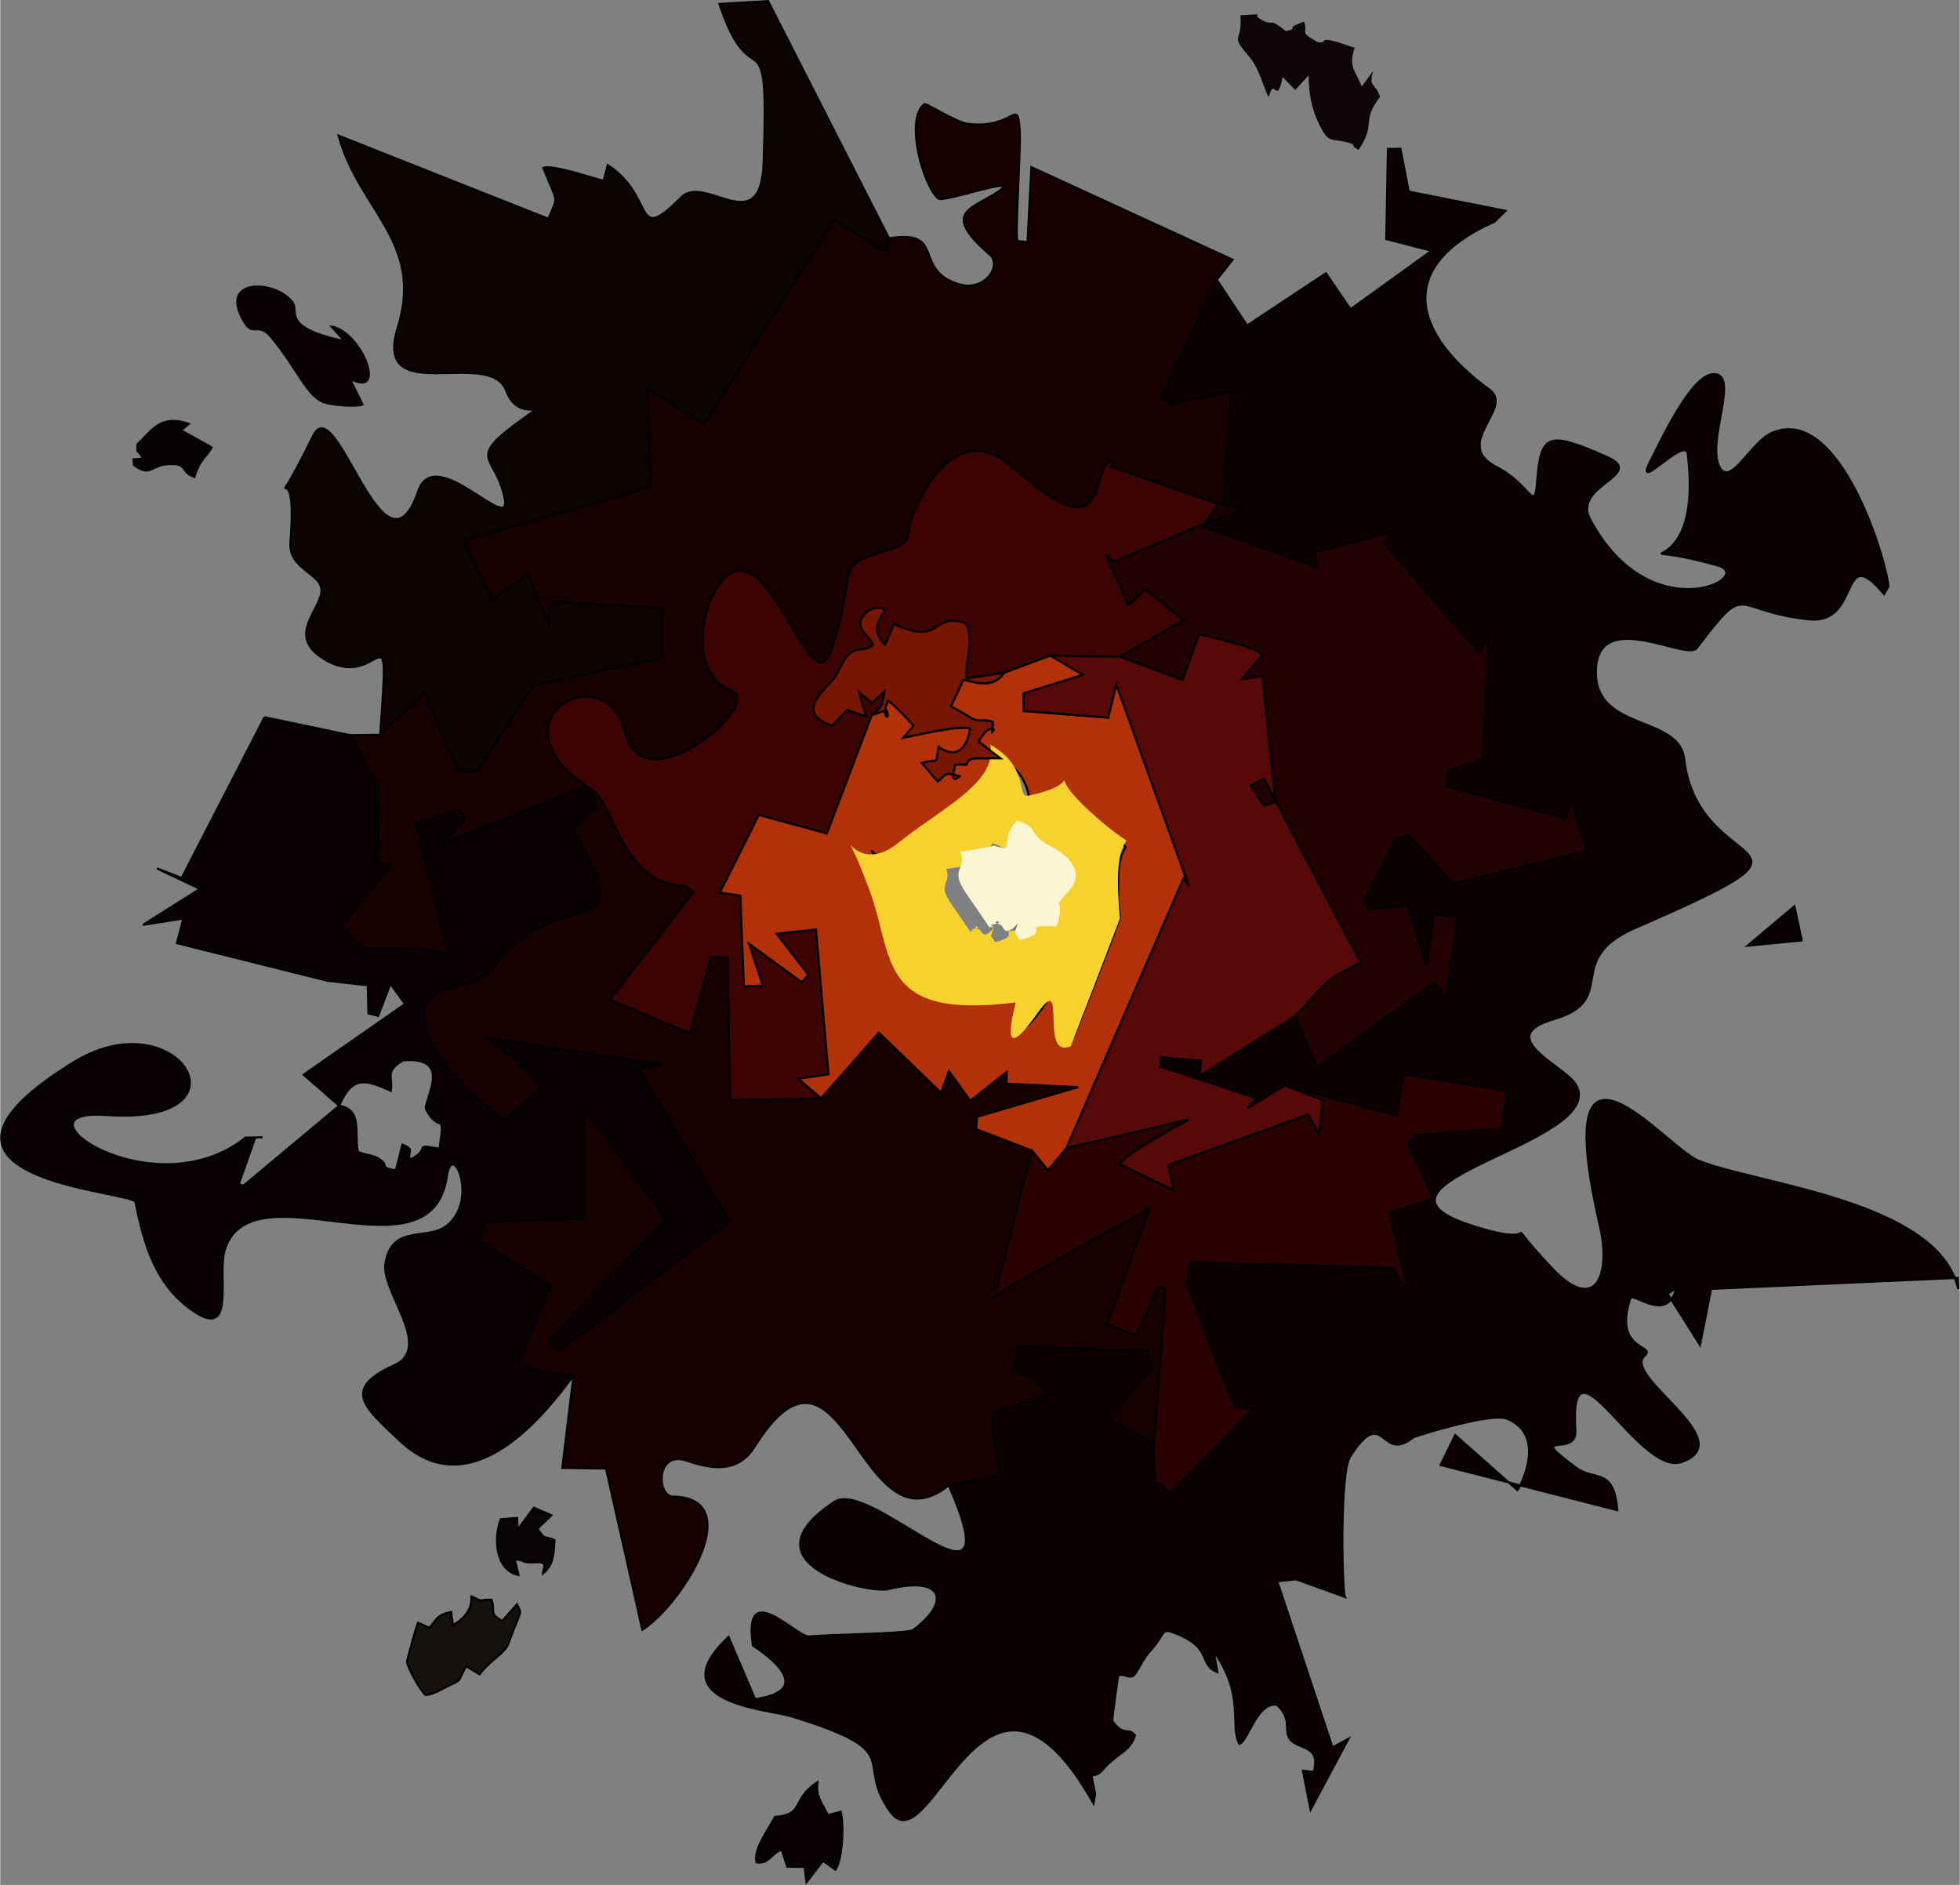 <?xml version="1.0" encoding="UTF-8"?>
<!DOCTYPE svg PUBLIC "-//W3C//DTD SVG 1.1//EN" "http://www.w3.org/Graphics/SVG/1.1/DTD/svg11.dtd">
<!-- Creator: CorelDRAW X6 -->
<svg xmlns="http://www.w3.org/2000/svg" xml:space="preserve" width="156px" height="150px" version="1.1" style="shape-rendering:geometricPrecision; text-rendering:geometricPrecision; image-rendering:optimizeQuality; fill-rule:evenodd; clip-rule:evenodd"
viewBox="0 0 1173783 1128899"
 xmlns:xlink="http://www.w3.org/1999/xlink">
 <rect x="0" y="0" width="1173783" height="1128899" fill="#808080" stroke="none"/>
 <defs>
  <style type="text/css">
   <![CDATA[
    .str0 {stroke:black;stroke-width:1238.25}
    .fil14 {fill:#060201}
    .fil2 {fill:#0A0202}
    .fil15 {fill:#0A0505}
    .fil0 {fill:#0C0000}
    .fil3 {fill:#0C0403}
    .fil11 {fill:#0E0506}
    .fil12 {fill:#15110D}
    .fil1 {fill:#160000} /*external*/
    .fil5 {fill:#210101}
    .fil8 {fill:#290101}
    .fil4 {fill:#3D0202}/*center 4*/
    .fil7 {fill:#570807}
    .fil10 {fill:#781603}
    .fil6 {fill:#B23109}/*center 3*/
    .fil9 {fill:#F7D12D}/*center 2*/
    .fil13 {fill:#FAF6D2}/*center 1*/
   ]]>
  </style>
 </defs>
 <g id="Layer_x0020_1">
  <g id="_577581056">
   <path class="fil0 str0" d="M728682 167485l-33106 70421 6357 3578 40791 -7675 -5486 2061 -4779 66258 12261 3014 -23379 8609 -2971 1050 70603 25067 -1279 -9051 46600 -12303 -5259 6882 57065 65822 5494 -10845 -3575 74552 -20319 6427 -1334 9706 71056 19120 3739 -9986 9438 29505 -80451 19318 -26536 -28785 -7574 2145 -19133 37263 3229 5021 23121 -2413 11118 36275 4386 -30986 14191 2048 -6927 47562 -6903 -8795 -70278 50858 -13070 -30739 -57034 35687 479 -8770 -23818 -2143 -520 5613 57434 18805 -4969 5930 22141 -13483 67109 18125 3959 -24783 61937 9849 -2946 22555 -52335 4119 -3980 4896 15239 33127 -26297 8123 10888 46534 -9414 -13392 -120627 -3307 -2546 12628 28720 73876 11185 1428 -49229 50351 -9342 -7204 -709 -22709 -25387 -13109c1727,-6511 18389,-25178 23541,-31676l-1958 -10577 -78145 -2584 -1867 12334 22469 15764c-44515,15083 -36761,2865 -31237,49496l-30305 5572c39496,90574 -46238,-4670 -68460,9916 -56646,37180 20369,55258 32341,52286 33475,-8310 37161,7860 14901,24421 -3395,2525 -53085,2714 -62233,3991 -7316,1021 -40172,-36220 -33854,5384 41,276 42822,26067 1271,32159l-15889 -37276c-42112,39463 23678,43202 37762,47554 70543,21795 36933,25878 59005,56960 24591,34629 56462,-120859 121836,-4852l973 -5655c-3729,-18320 -1939,-6698 4716,-14672 8032,-9625 15946,-10306 19167,-20334 -4038,-5458 -6290,1368 -13588,-8587 -156,-1662 3333,-27134 3497,-27243 2663,-1755 6604,1906 9201,-29 2004,-1493 5744,-10210 9331,-14087 10288,-11117 6658,-14791 15282,-11466 23530,9069 13811,18671 25584,23423l-2132 -12517c19022,27016 9355,44062 15317,55515 4877,-1074 10501,-25036 22449,-23499 10813,9895 2179,17353 10041,22662 5972,4033 16044,3149 12100,17682l-6500 -803 4596 23346 22682 -42437 -9575 5179 -33096 -99528 11330 -1146 29218 10567c-1734,-3482 -3229,-74350 3078,-84081 20880,-32211 17922,4843 37984,-11632 216,-177 46204,-15082 56076,-11035 24773,10153 7152,42088 6232,42804l-37282 -32979 -8790 17886 105820 27047c-1960,-25867 -13514,-17202 -24578,-25378 -31387,-23195 551,-5712 -515,-22055 -4158,-63811 38045,27555 63697,18579 35874,-12555 -35825,-51150 -22266,-63541 7399,-6762 -19026,-2535 -8549,-34364 1490,-4531 22025,15446 27601,-6169l-5221 3300 19409 30698 6656 -33594 147722 -6604 299 6702c-11916,-52949 -120195,-62603 -155584,-76874 -19940,-8041 -90604,-97916 -59062,38989 6827,29630 -2512,52920 -28303,25803 -37260,-39177 2520,-9126 -49616,-26317 -76666,-25277 82914,-48997 63739,-83712 -6380,-11551 -50627,-28735 -13265,-39588 39447,-11460 4890,-35560 48367,-54459 131666,-57229 38170,-27939 29577,-101320 -3084,-26340 -52933,-16466 -52899,-51890 39,-39943 54257,-6494 60387,-14523 31819,-41681 19762,-22134 67460,-17201 31445,3252 17643,-47411 44779,-15153l2636 -4618c-1513,-16759 -29582,-109532 -69895,-91878 -12547,5496 -24303,32000 -31034,20925 -8957,-14737 12630,-56898 -4082,-56137 -13254,601 -31247,39749 -37282,51423 -11536,22323 20670,-15095 22061,-3617 10407,85933 -52026,47109 17943,66757 23741,6666 -40136,40329 -76502,-27693 -10813,-20226 34156,-26683 10197,-37261 -35250,-15563 -39666,-14194 -41826,14614 -1489,19827 -4131,1636 -24107,-8450 -27713,-13995 10706,-35376 -4470,-46457 -46001,-33584 -57216,-73749 2974,-100625l6624 -6513 -57975 -11518 -4963 -25706 -7488 211 -996 53945 27185 6988 -48635 35051 -14708 -21572 -47193 31289 -18211 -27471z"/>
   <path class="fil1 str0" d="M532405 142746l-1643 8161 -31276 -19404 -77755 122415 -34146 -21271 2220 58914 -112136 32237 17059 35869 21024 -15759 12467 28928 1682 -12318 66259 3614 54 30131 -76833 16021 -34096 52297 -11295 -1399 -20080 -46675 -26306 25529 -18028 278 16843 30674 -252 46756 8379 -237 -30253 37302 13496 13330c15452,439 36480,-1120 50786,3500l-19692 -78374 25592 -8045 4206 5254 -14375 15062 87641 -34803 5296 11590 -13861 14073c40329,76066 -4472,26626 -49106,84240 -12231,15787 -52600,3721 -36785,42047 9275,22479 44390,48462 44401,48475l21900 -18834c-1061,-8179 -24958,-24681 -32104,-30838l104817 16247 -14092 2662 54447 91247 -103152 78241 -4722 -7592 70616 -72631 3708 6992c-10824,-14753 -43713,-61425 -53601,-71664l-470 64912 -59542 1983 -1822 11880 41568 26674 -18939 44657c5421,6944 23922,7202 32875,8780l-6685 55286 26167 366 21760 96582c24287,-15699 63505,-79077 18304,-79762 -9757,-148 -10476,-28095 8523,-21476 13882,4834 30189,7810 40242,-8188 53425,-85030 62870,66155 116516,22865l30305 -5572c-5523,-46631 -13278,-34413 31237,-49496l-22469 -15764 1867 -12334 78145 2584 1958 10577c-5153,6498 -21814,25165 -23541,31676l25387 13109 7183 -92906 -4651 -535 -12927 28888 -17649 -6468 25488 -69711 -84775 47325 -8167 5816 22412 -87597 -33421 -12849 523 -7405 60554 -17784 -42908 -2064 161 -7070 -21869 17340 -12771 -17818 -4727 13010 -37245 -36025 -34586 39307 -54550 1014 -1472 -85231 -9882 -483 -12748 45793 -47782 -20122 50058 -64454 -4649 -3612c-38717,-788 -41663,-48308 -56596,-57920 -63840,-41093 8650,-81517 20244,-34005 10925,44769 83426,-17875 64103,-25032 -23324,-8639 -20223,-43277 -9896,-60364 28208,-46670 54306,65101 67767,39306 4449,-8525 10028,-33389 10767,-43654 1802,-24950 40105,-12025 37461,-34559 -85,-713 22472,-69443 62189,-34253 61599,54577 44249,-2056 59891,-4558l-1363 3941 64235 22220 -8159 11947 23379 -8609 -12261 -3014 4779 -66258 5486 -2061 -40791 7675 -6357 -3578 33106 -70421 9553 -11958 -120567 -55411 -2316 44845 -6026 -637c-1706,-1838 2181,-56621 1334,-66799 -1654,-19916 -2949,203 -31444,-3422 -5590,-712 -25079,-12123 -25306,-11967 -12678,8639 -598,50237 8115,56828 3195,2416 49876,-14232 36368,-4639 -15270,10844 -36052,12001 -5567,38207 7358,6326 -2946,22828 -19334,17464 -27113,-8876 -6944,-32921 -41088,-27250z"/>
   <path class="fil2 str0" d="M203016 662251c8002,-18788 16526,-15334 30898,-8980 1596,-7532 -4197,-11583 7420,-18189 29346,-2454 13713,21409 13569,28899 8273,16333 11814,-564 8234,24044 -17547,-3211 -3655,-34 -17976,6583 -1266,-5111 3632,-5731 -4235,-9102l-3908 15475c-10195,-1688 -4072,-2546 -9334,-6351 -3959,-2862 -7980,-2553 -13450,-4706 -2350,-11737 2941,-25228 -11217,-27674zm-44679 -232702l-49640 96278 -14851 -5710 25803 12274 -34123 21517 24191 -3786 -3913 14750 90228 22531 24123 2686 405 16869 5783 1477 7373 -19193 8803 12080 -60765 42317 21263 18613 -57302 47903 -2839 -892 9890 -28041 4392 -68 -10155 190c-55503,44101 -143182,-17784 -83569,-13556 90399,6411 42833,-69818 -19117,-31772 -115940,71206 35303,76905 36728,83957 5093,25235 11819,49816 34881,65406 25594,17300 13733,-22064 18681,-37227 16430,-50365 123820,21366 132935,-43752 3058,-21853 18987,13346 686,29138 -11823,10203 -33228,-1006 -37445,22799 -3040,17167 29101,50546 5291,61332 -31411,14230 -18377,24780 3440,45320 40792,38407 82789,-10358 103868,-39117 -8954,-1578 -27454,-1836 -32875,-8780l18939 -44657 -41568 -26674 1822 -11880 59542 -1983 470 -64912c9888,10239 42777,56911 53601,71664l-3708 -6992 -70616 72631 4722 7592 103152 -78241 -54447 -91247 14092 -2662 -104817 -16247c7145,6157 31042,22659 32104,30838l-21900 18834c-11,-13 -35126,-25997 -44401,-48475 -15815,-38326 24554,-26260 36785,-42047 44634,-57614 89435,-8174 49106,-84240l13861 -14073 -5296 -11590 -87641 34803 14375 -15062 -4206 -5254 -25592 8045 19692 78374c-14306,-4620 -35334,-3062 -50786,-3500l-13496 -13330 30253 -37302 -8379 237 252 -46756 -16843 -30674 -51240 -10764z"/>
   <path class="fil3 str0" d="M227604 440035l26306 -25529 20080 46675 11295 1399 34096 -52297 76833 -16021 -54 -30131 -66259 -3614 -1682 12318 -12467 -28928 -21024 15759 -17059 -35869 112136 -32237 -2220 -58914 34146 21271 77755 -122415 31276 19404 1643 -8161 -72449 -142105 -29144 1729c20347,60414 29699,20 26478,95089 -1596,47096 -34975,6326 -49327,20738 -29375,29499 -14918,-523 -44094,-19308l-2451 9436c-6752,-1752 -31064,-9926 -36072,-7766 9095,22900 8860,15706 3096,30485l-125731 -49782c12127,44593 51360,63719 35505,114647 -15439,49597 55165,11252 65080,38405 6989,19141 26122,4919 11354,15399 -37276,26453 -17825,21600 -12477,48839 4441,22620 -41728,-33498 -51662,-4583 -20696,60240 -48984,-61745 -63083,-32926 -30875,63118 -8574,-762 -13580,63848 -1297,16725 20056,18415 18514,29918 -1555,11607 -20425,26317 1359,39739 34952,21536 39860,-38409 33885,45485z"/>
   <path class="fil4 str0" d="M491722 657779l-13608 -11656 18013 -2711 -7496 -86721 -23571 2524 18985 24542 -3803 4571 -31715 -23104 8305 25030 -11378 492 -2129 -54350 -12217 -1851 23301 -46451 40731 11096 26910 -70883c7031,-5835 5605,-4979 7615,-14238l-7472 6806 -7707 -6193 4178 14479 -11219 -4066 -9212 9532c-21973,-7551 -5481,-20251 1089,-28181 3898,-4706 5190,-12007 10093,-15399 5192,-3595 9635,-692 13583,-5120 -2230,-4254 -7828,-8130 -7872,-12444 -59,-5442 7374,-10278 12067,-9394 8086,1521 -10228,8990 2831,21975l5298 -12176c29861,13146 21395,-6939 42692,-839 6529,9025 -1688,29869 1077,33322l22341 -3453 27606 -10273 41592 749 38374 -21861 -23143 -18465 -10135 9282 -13572 -30323 4997 4485 51220 -21712 2971 -1050 8159 -11947 -64235 -22220 1363 -3941c-15642,2503 1708,59135 -59891,4558 -39717,-35189 -62273,33540 -62189,34253 2644,22534 -35659,9609 -37461,34559 -739,10265 -6318,35129 -10767,43654 -13462,25795 -39559,-85976 -67767,-39306 -10327,17087 -13427,51725 9896,60364 19323,7157 -53178,69800 -64103,25032 -11594,-47512 -84084,-7088 -20244,34005 14932,9612 17878,57132 56596,57920l4649 3612 -50058 64454 47782 20122 12748 -45793 9882 483 1472 85231 54550 -1014z"/>
   <path class="fil5 str0" d="M670629 393395l37625 13829 9895 -27388c7421,2085 34240,7537 37882,12457l-12342 14519 12423 -1810 7717 75636 -6887 1750 -8021 -11863 7982 -4305 57990 110302c-23218,11417 -16861,8793 -39120,31948l13070 30739 70278 -50858 6903 8795 6927 -47562 -14191 -2048 -4386 30986 -11118 -36275 -23121 2413 -3229 -5021 19133 -37263 7574 -2145 26536 28785 80451 -19318 -9438 -29505 -3739 9986 -71056 -19120 1334 -9706 20319 -6427 3575 -74552 -5494 10845 -57065 -65822 5259 -6882 -46600 12303 1279 9051 -70603 -25067 -51220 21712 -4997 -4485 13572 30323 10135 -9282 23143 18465 -38374 21861z"/>
   <path class="fil6 str0" d="M599129 454183c21704,11991 14563,29469 20789,28192 37266,-7654 4651,-18197 34689,9082 36140,32822 9428,-8110 16153,58456 29,284 -27092,70618 -27206,70665 -17927,7530 -1251,-42588 -18400,-18176 -23725,33779 -11469,-5767 -12123,-5980 -76149,9534 -66762,-24307 -80387,-61542 -18917,-51704 -11953,-4168 15790,-26536 23871,-19248 55024,-33355 50695,-54161zm2303 -51264c-7350,10316 -18051,5187 -24534,4253l-7467 15941c5632,2780 9737,5652 12600,7137 5304,2753 6950,24 12483,2195l-174 5796c2602,-2160 -2693,-4737 -8263,5931l13052 10010 -13517 -83c-6851,-122 -6503,3710 -6786,3887 -195,124 -4279,-564 -6810,135 -856,3354 -3140,11731 2624,6810 -7733,-2135 -6952,-2719 -12977,3133l-9459 -11040c10398,-3078 8013,2038 9893,-9662 11112,8002 17326,141 18902,-10914 -4995,-2621 -31996,3775 -39933,5389l6035 -7161c-2717,-3305 -12870,-14081 -15381,-14877 -4631,8978 2072,13091 -980,5533l-8690 2975 -26910 70883 -40731 -11096 -23301 46451 12217 1851 2129 54350 11378 -492 -8305 -25030 31715 23104 3803 -4571 -18985 -24542 23571 -2524 7496 86721 -18013 2711 13608 11656 34586 -39307 37245 36025 4727 -13010 12771 17818 21869 -17340 -161 7070 42908 2064 -60554 17784 -523 7405 33421 12849 9592 11864 11126 -13356 70078 -161478 3253 4622 -43539 -121027 -4886 20023 -50502 -3967 -111 -10543 35662 -11063 -19650 -11567 -27606 10273z">
   
    <!--animateTransform
            attributeName="transform"
            begin="0s"
            dur="12s"
            type="rotate"
            from="0 650000 550000"
            to="360 550000 550000"
            repeatCount="indefinite" 
        /-->
   
   </path>
   <path class="fil7 str0" d="M670629 393395l-41592 -749 19650 11567 -35662 11063 111 10543 50502 3967 4886 -20023 43539 121027 -3253 -4622 -70078 161478 73109 -17123c-9575,5722 -35935,18884 -41376,26743l32547 15787 -3255 -15321 83720 -30158 6624 11703 2158 -20436 -22771 -8733 -22141 13483 4969 -5930 -57434 -18805 520 -5613 23818 2143 -479 8770 57034 -35687c22259,-23155 15902,-20530 39120,-31948l-57990 -110302 -7982 4305 8021 11863 6887 -1750 -7717 -75636 -12423 1810 12342 -14519c-3642,-4921 -30461,-10372 -37882,-12457l-9895 27388 -37625 -13829z"/>
   <path class="fil8 str0" d="M769486 650107l22771 8733 -2158 20436 -6624 -11703 -83720 30158 3255 15321 -32547 -15787c5441,-7859 31801,-21021 41376,-26743l-73109 17123 -11126 13356 -9592 -11864 -22412 87597 8167 -5816 84775 -47325 -25488 69711 17649 6468 12927 -28888 4651 535 -7183 92906 709 22709 9342 7204 49229 -50351 -11185 -1428 -28720 -73876 2546 -12628 120627 3307 9414 13392 -10888 -46534 26297 -8123 -15239 -33127 3980 -4896 52335 -4119 2946 -22555 -61937 -9849 -3959 24783 -67109 -18125z"/>
   <path class="fil9" d="M566672 520478c25888,-3664 10476,-3567 22367,-1601 2150,-8340 150,-6908 5483,-13743 11079,3562 4898,4813 13951,11242 5,2 23933,9958 11754,23605 -9787,10966 -876,1008 -5964,17412 -20855,-605 -156,2163 -18237,6848 -3070,-5281 -3127,-1523 -881,-8468 -6796,8010 -7145,1443 -8445,973 -7269,-2629 3336,-1979 -2938,-528 -5679,1315 4124,1555 -2862,1495l-11287 -16453c-8783,-12498 437,-11763 -2940,-20782zm26335 -74479c4700,22586 -29117,37898 -55029,58793 -30114,24279 -37674,-27321 -17140,28803 14791,40419 4600,77153 87261,66804 709,231 -12595,43158 13158,6492 18614,-26501 514,27903 19973,19729 124,-52 29564,-76398 29533,-76707 -7300,-72257 21695,-27825 -17534,-63453 -32607,-29611 2797,-18168 -37655,-9859 -6758,1386 993,-17586 -22566,-30602z">
   
		
		
		<!--animateTransform attributeName="transform"
                      type="scale"
                      from="1 1" to="1.1 1"
                      begin="0s" dur="10s"
                      repeatCount="indefinite"
            /-->
   
   </path>
   <path class="fil10 str0" d="M522051 428308l8690 -2975c3052,7558 -3651,3445 980,-5533 2511,796 12664,11572 15381,14877l-6035 7161c7937,-1614 34938,-8010 39933,-5389 -1576,11055 -7790,18915 -18902,10914 -1880,11700 505,6585 -9893,9662l9459 11040c6026,-5852 5244,-5268 12977,-3133 -5764,4921 -3481,-3456 -2624,-6810 2532,-699 6615,-11 6810,-135 283,-177 -65,-4009 6786,-3887l13517 83 -13052 -10010c5571,-10668 10865,-8091 8263,-5931l174 -5796c-5533,-2171 -7179,557 -12483,-2195 -2863,-1485 -6968,-4357 -12600,-7137l7467 -15941c6484,934 17184,6063 24534,-4253l-22341 3453c-2766,-3453 5452,-24297 -1077,-33322 -21297,-6100 -12831,13985 -42692,839l-5298 12176c-13058,-12985 5255,-20454 -2831,-21975 -4693,-884 -12126,3952 -12067,9394 44,4314 5642,8190 7872,12444 -3949,4428 -8392,1526 -13583,5120 -4903,3391 -6195,10693 -10093,15399 -6570,7930 -23062,20629 -1089,28181l9212 -9532 11219 4066 -4178 -14479 7707 6193 7472 -6806c-2010,9259 -583,8403 -7615,14238z"/>
   <path class="fil11" d="M759879 58029c3346,-12875 4732,6120 8294,-11910l7519 7831 8065 -8819c-127,11986 2517,23108 8244,33007 3998,6913 6498,5366 11365,6347 11552,2330 3679,1989 10301,5203 10936,-15951 1144,-16512 12883,-31722 -3257,-9266 -6991,-5026 -4183,-15438l-6757 9254c-4214,-9891 -8127,-12337 -4240,-23177 -2431,-663 -9048,-3104 -10359,-3458 -11588,-3130 -6003,598 -10467,185 -2896,-270 -291,358 -4020,-1677 -237,-130 -803,-476 -1032,-616 -221,-133 -795,-440 -1001,-580 -5367,-3629 -1141,-3583 -3523,-9565 -13804,5307 -1190,3263 -10771,5751 -11170,-8713 -6464,-2883 -13476,-6185 -9568,-4505 4563,-4300 -13865,-3292 1500,17839 -7220,10057 5644,25248 6325,7470 8985,20847 11378,23611z"/>
   <path class="fil2" d="M204570 203354c-35901,-8145 -24708,-16803 -29016,-22641 -9901,-13414 -43500,-15210 -31696,9175 7295,15072 9467,2018 18257,12708 15967,19425 21244,35628 32201,39153 4001,1287 19131,2980 23540,881l-7036 -14437c22631,10008 4859,-32633 -13787,-33317l7537 8479z"/>
   <path class="fil12 str0" d="M282167 956052c816,7452 -4485,13988 -11061,17162l-991 -7818c-7969,1848 -7850,3174 -12976,9540l-6979 -3097c-382,626 -6458,22163 -6446,23213 36,3647 8032,17339 11014,20174 5871,-678 9001,-3383 14329,-5814 8717,-3976 4656,-2743 10064,-11417l7976 4771c6705,-8817 15218,-12456 17384,-18541 7311,-20527 8465,-16884 5038,-23338l-8795 9958c-8265,-4769 -3981,-4713 -6375,-12725 -9074,-336 -3058,2254 -12181,-2067z"/>
   <path class="fil13" d="M599433 554027c1576,569 2000,8530 10238,-1181 -2724,8419 -2654,3863 1068,10265 21920,-5679 -3172,-9033 22110,-8301 6167,-19888 -4636,-7815 7231,-21110 14765,-16543 -14245,-28613 -14251,-28615 -10975,-7794 -3481,-9311 -16911,-13629 -6466,8286 -4041,6550 -6648,16661 -14415,-2386 4269,-2503 -27115,1939 4093,10933 -7085,10044 3564,25196l13684 19947c8468,73 -3417,-218 3469,-1814 7607,-1760 -5250,-2546 3562,642z"/>
   <path class="fil2 str0" d="M495752 1087105c-4149,-8499 -7236,-11003 -6240,-19663 -16058,10403 -7142,19216 -25361,20779 -4336,7774 -13236,20137 -11102,27204 7527,913 7785,-4402 14965,-7781l3469 10364 10361 135 1103 9176 9862 -12799 7547 5273c4093,-6446 5114,-25990 3157,-34614l-7761 1924z"/>
   <path class="fil14" d="M81547 265905c221,6305 -1446,1934 3070,8094 -7093,1425 -5312,-1531 -5111,4838 10356,7829 10845,598 20486,-167 13054,-1037 6524,4597 16754,7727 3375,-11936 7209,-11565 10707,-18717l-18041 -10023 4771 -3993c-18938,-6901 -23803,4196 -32637,12241z"/>
   <path class="fil15 str0" d="M330125 907520l-10501 -4505 -9705 13146 -296 -7031 -9820 796c-4168,10839 -3512,30331 10678,33412l-2325 -9235c7571,-167 1734,2140 13260,1567 7015,-349 3804,3323 3690,6752 6375,-5346 6482,-12176 6911,-19965 -6466,-3089 -5138,661 -10234,-6858l8341 -8080z"/>
   <polygon class="fil2 str0" points="1046688,566415 1079135,563207 1074736,542789 "/>
  </g>
 </g>
</svg>
